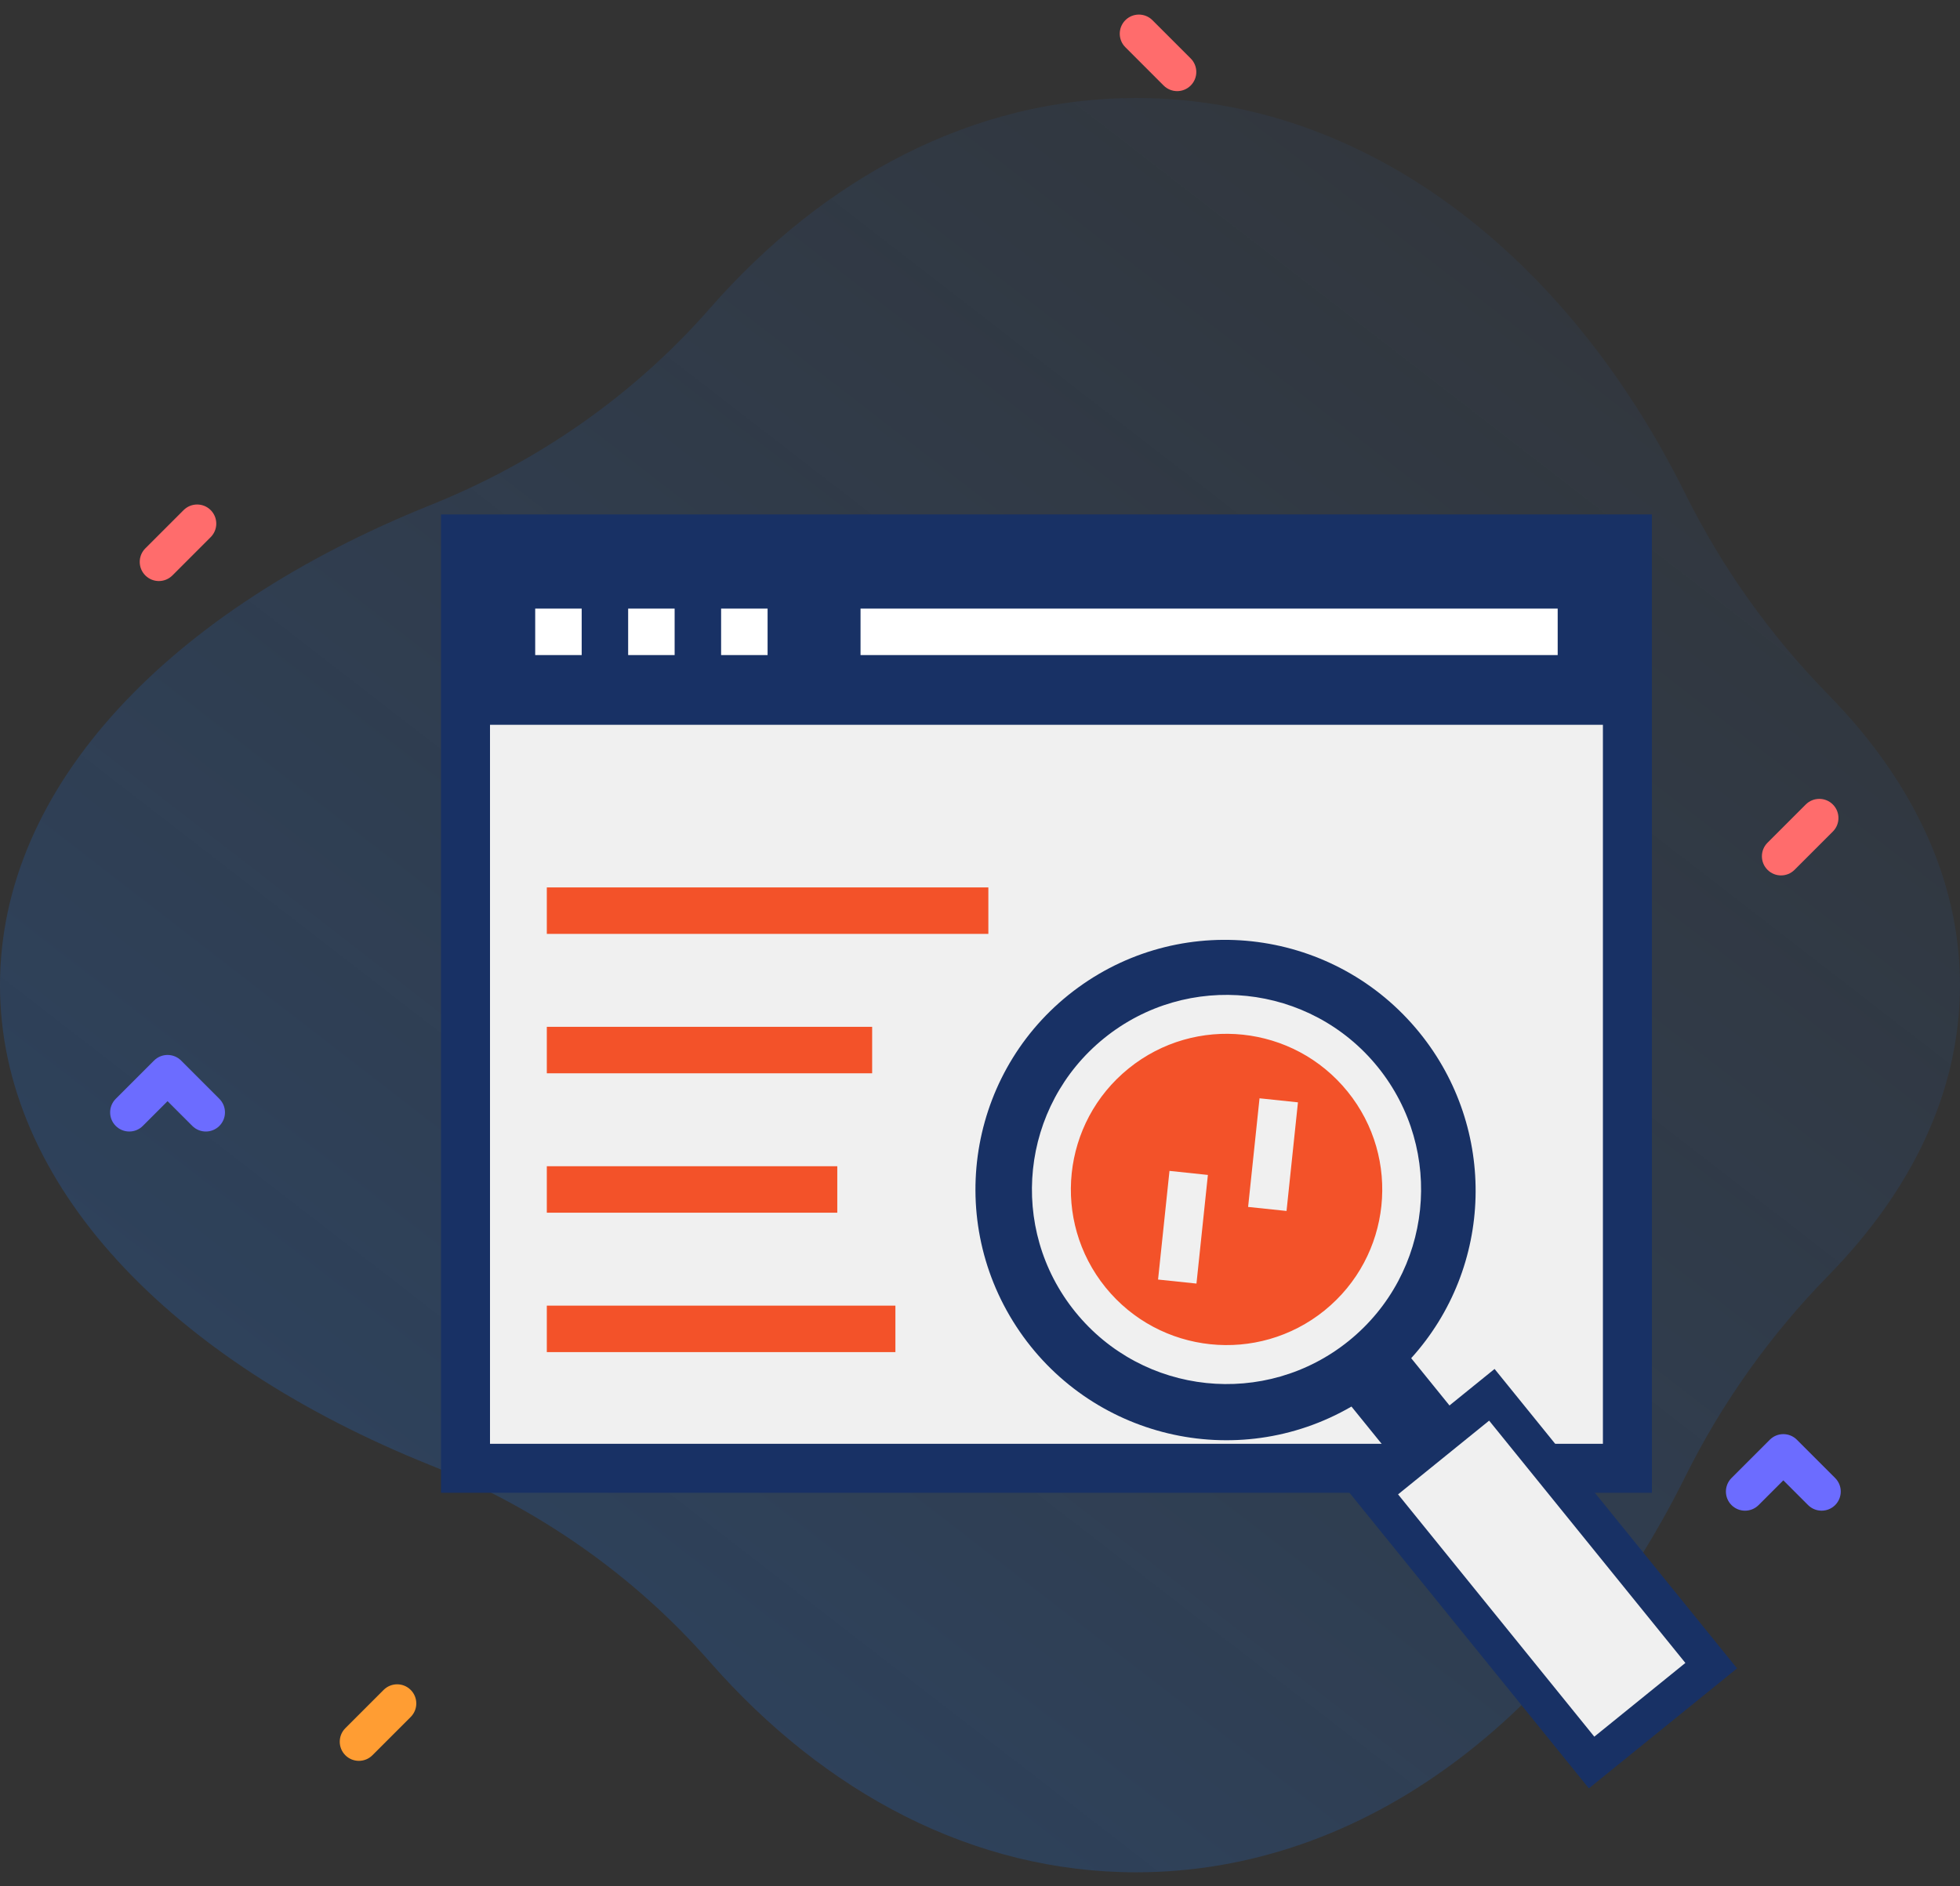 <?xml version="1.0" encoding="UTF-8"?>
<svg width="80px" height="77px" viewBox="0 0 80 77" version="1.1" xmlns="http://www.w3.org/2000/svg" xmlns:xlink="http://www.w3.org/1999/xlink">
    <rect x="0" y="0" width="80" height="77" fill="#333333" stroke="none"/>
    <!-- Generator: Sketch 56.3 (81716) - https://sketch.com -->
    <title>Group 42</title>
    <desc>Created with Sketch.</desc>
    <defs>
        <linearGradient x1="-3.046%" y1="112.484%" x2="104.876%" y2="-12.661%" id="linearGradient-1">
            <stop stop-color="#1C7CFB" stop-opacity="0.267" offset="0%"></stop>
            <stop stop-color="#1C7CFB" stop-opacity="0" offset="100%"></stop>
        </linearGradient>
    </defs>
    <g id="Page-1" stroke="none" stroke-width="1" fill="none" fill-rule="evenodd">
        <g id="Hey-Digital_Paid-Social-Media-Management" transform="translate(-681, -959)">
            <g id="Group-42" transform="translate(681, 959)">
                <g id="Google-Shopping-Copy-2">
                    <g id="Group-10" fill-rule="nonzero">
                        <path d="M80,40.216 C80,35.899 78.046,31.851 74.633,28.367 C72.258,25.942 70.281,23.164 68.772,20.124 C63.945,10.403 55.717,4 46.376,4 C39.738,4 33.662,7.234 28.969,12.594 C25.863,16.142 21.941,18.864 17.565,20.621 C6.965,24.878 0,32.065 0,40.216 C0,48.367 6.965,55.555 17.565,59.812 C21.941,61.569 25.863,64.29 28.969,67.838 C33.662,73.198 39.738,76.433 46.376,76.433 C55.717,76.433 63.946,70.03 68.772,60.308 C70.281,57.268 72.259,54.49 74.633,52.066 C78.046,48.581 80,44.534 80,40.216 Z" id="Path" fill="url(#linearGradient-1)"></path>
                        <path d="M8.402,46.192 C8.202,46.192 8.002,46.115 7.849,45.963 L6.839,44.953 L5.829,45.963 C5.524,46.268 5.03,46.268 4.724,45.963 C4.419,45.658 4.419,45.163 4.724,44.858 L6.287,43.295 C6.592,42.99 7.087,42.99 7.392,43.295 L8.954,44.858 C9.259,45.163 9.259,45.658 8.954,45.963 C8.802,46.115 8.602,46.192 8.402,46.192 Z" id="Path" fill="#6C6CFF"></path>
                        <path d="M74.352,61.67 C74.152,61.67 73.952,61.594 73.799,61.442 L72.789,60.432 L71.779,61.442 C71.474,61.747 70.979,61.747 70.674,61.442 C70.369,61.137 70.369,60.642 70.674,60.337 L72.237,58.774 C72.542,58.469 73.036,58.469 73.342,58.774 L74.904,60.337 C75.209,60.642 75.209,61.137 74.904,61.442 C74.751,61.594 74.552,61.67 74.352,61.67 Z" id="Path" fill="#6C6CFF"></path>
                        <path d="M14.648,71.883 C14.448,71.883 14.249,71.807 14.096,71.654 C13.791,71.349 13.791,70.854 14.096,70.549 L15.658,68.987 C15.964,68.682 16.458,68.682 16.763,68.987 C17.068,69.292 17.068,69.787 16.763,70.092 L15.201,71.654 C15.048,71.807 14.848,71.883 14.648,71.883 L14.648,71.883 Z" id="Path" fill="#FF9D33"></path>
                        <path d="M72.695,35.737 C72.495,35.737 72.295,35.661 72.143,35.508 C71.838,35.203 71.838,34.708 72.143,34.403 L73.705,32.841 C74.01,32.536 74.505,32.536 74.81,32.841 C75.115,33.146 75.115,33.641 74.81,33.946 L73.248,35.508 C73.095,35.661 72.895,35.737 72.695,35.737 Z" id="Path" fill="#FF6C6C"></path>
                        <path d="M6.484,23.72 C6.284,23.72 6.085,23.643 5.932,23.491 C5.627,23.186 5.627,22.691 5.932,22.386 L7.494,20.824 C7.8,20.519 8.294,20.519 8.599,20.824 C8.904,21.129 8.904,21.623 8.599,21.928 L7.037,23.491 C6.884,23.643 6.684,23.72 6.484,23.72 Z" id="Path" fill="#FF6C6C"></path>
                        <path d="M46.484,3.72 C46.284,3.72 46.085,3.643 45.932,3.491 C45.627,3.186 45.627,2.691 45.932,2.386 L47.494,0.824 C47.8,0.519 48.294,0.519 48.599,0.824 C48.904,1.129 48.904,1.623 48.599,1.928 L47.037,3.491 C46.884,3.643 46.684,3.72 46.484,3.72 Z" id="Path-Copy-2" fill="#FF6C6C" transform="translate(47.266, 2.157) scale(-1, 1) translate(-47.266, -2.157) "></path>
                    </g>
                    <g id="supermarket-(1)" transform="translate(13, 51)"></g>
                </g>
                <g id="Group-53" transform="translate(19, 22)" fill-rule="nonzero">
                    <polygon id="Path" stroke="#183165" stroke-width="2" fill="#F0F0F0" points="0 0 47.425 0 47.425 37.94 0 37.94"></polygon>
                    <polygon id="Path" fill="#183165" points="0.69 0.474 46.476 0.474 46.476 7.588 0.69 7.588"></polygon>
                    <g id="Group-52" transform="translate(36.68, 33.223) rotate(-39) translate(-36.68, -33.223) translate(26.18, 14.223)">
                        <path d="M20.479,10.276 C20.479,4.834 16.227,0.346 10.807,0.067 C5.387,-0.213 0.699,3.814 0.141,9.227 C-0.416,14.641 3.353,19.543 8.715,20.381 L8.715,23.647 L11.852,23.647 L11.852,20.381 C16.818,19.605 20.48,15.317 20.479,10.276 Z" id="Path" fill="#183165"></path>
                        <polygon id="Path" stroke="#183165" stroke-width="1.5" fill="#F0F0F0" points="7.187 23.614 13.47 23.614 13.47 37.842 7.187 37.842"></polygon>
                        <path d="M17.369,10.378 C17.369,14.307 14.184,17.492 10.255,17.492 C6.326,17.492 3.141,14.307 3.141,10.378 C3.141,6.449 6.326,3.264 10.255,3.264 C14.184,3.264 17.369,6.449 17.369,10.378 Z" id="Path" fill="#F35229"></path>
                        <polygon id="Path" fill="#F0F0F0" points="5.843 11.384 8.997 8.23 10.111 9.345 6.958 12.498"></polygon>
                        <polygon id="Path" fill="#F0F0F0" points="10.565 11.393 13.718 8.24 14.833 9.355 11.68 12.508"></polygon>
                        <path d="M18.273,10.286 C18.273,5.898 14.717,2.342 10.329,2.342 C5.942,2.342 2.386,5.898 2.386,10.286 C2.386,14.673 5.942,18.229 10.329,18.229 C14.715,18.225 18.268,14.671 18.273,10.286 Z M3.975,10.286 C3.975,6.776 6.82,3.931 10.329,3.931 C13.839,3.931 16.684,6.776 16.684,10.286 C16.684,13.796 13.839,16.641 10.329,16.641 C6.822,16.637 3.978,13.794 3.975,10.286 Z" id="Shape" fill="#F0F0F0"></path>
                    </g>
                    <g id="Group" transform="translate(2.845, 2.845)">
                        <polygon id="Path" fill="#FFFFFF" points="13.279 0 41.734 0 41.734 1.897 13.279 1.897"></polygon>
                        <polygon id="Path" fill="#FFFFFF" points="0 0 1.897 0 1.897 1.897 0 1.897"></polygon>
                        <polygon id="Path" fill="#FFFFFF" points="3.794 0 5.691 0 5.691 1.897 3.794 1.897"></polygon>
                        <polygon id="Path" fill="#FFFFFF" points="7.588 0 9.485 0 9.485 1.897 7.588 1.897"></polygon>
                        <polygon id="Path" fill="#F35229" points="0.474 11.382 18.496 11.382 18.496 13.279 0.474 13.279"></polygon>
                        <polygon id="Path" fill="#F35229" points="0.474 17.073 13.753 17.073 13.753 18.97 0.474 18.97"></polygon>
                        <polygon id="Path" fill="#F35229" points="0.474 22.764 12.33 22.764 12.33 24.661 0.474 24.661"></polygon>
                        <polygon id="Path" fill="#F35229" points="0.474 28.455 14.702 28.455 14.702 30.352 0.474 30.352"></polygon>
                    </g>
                </g>
            </g>
        </g>
    </g>
</svg>